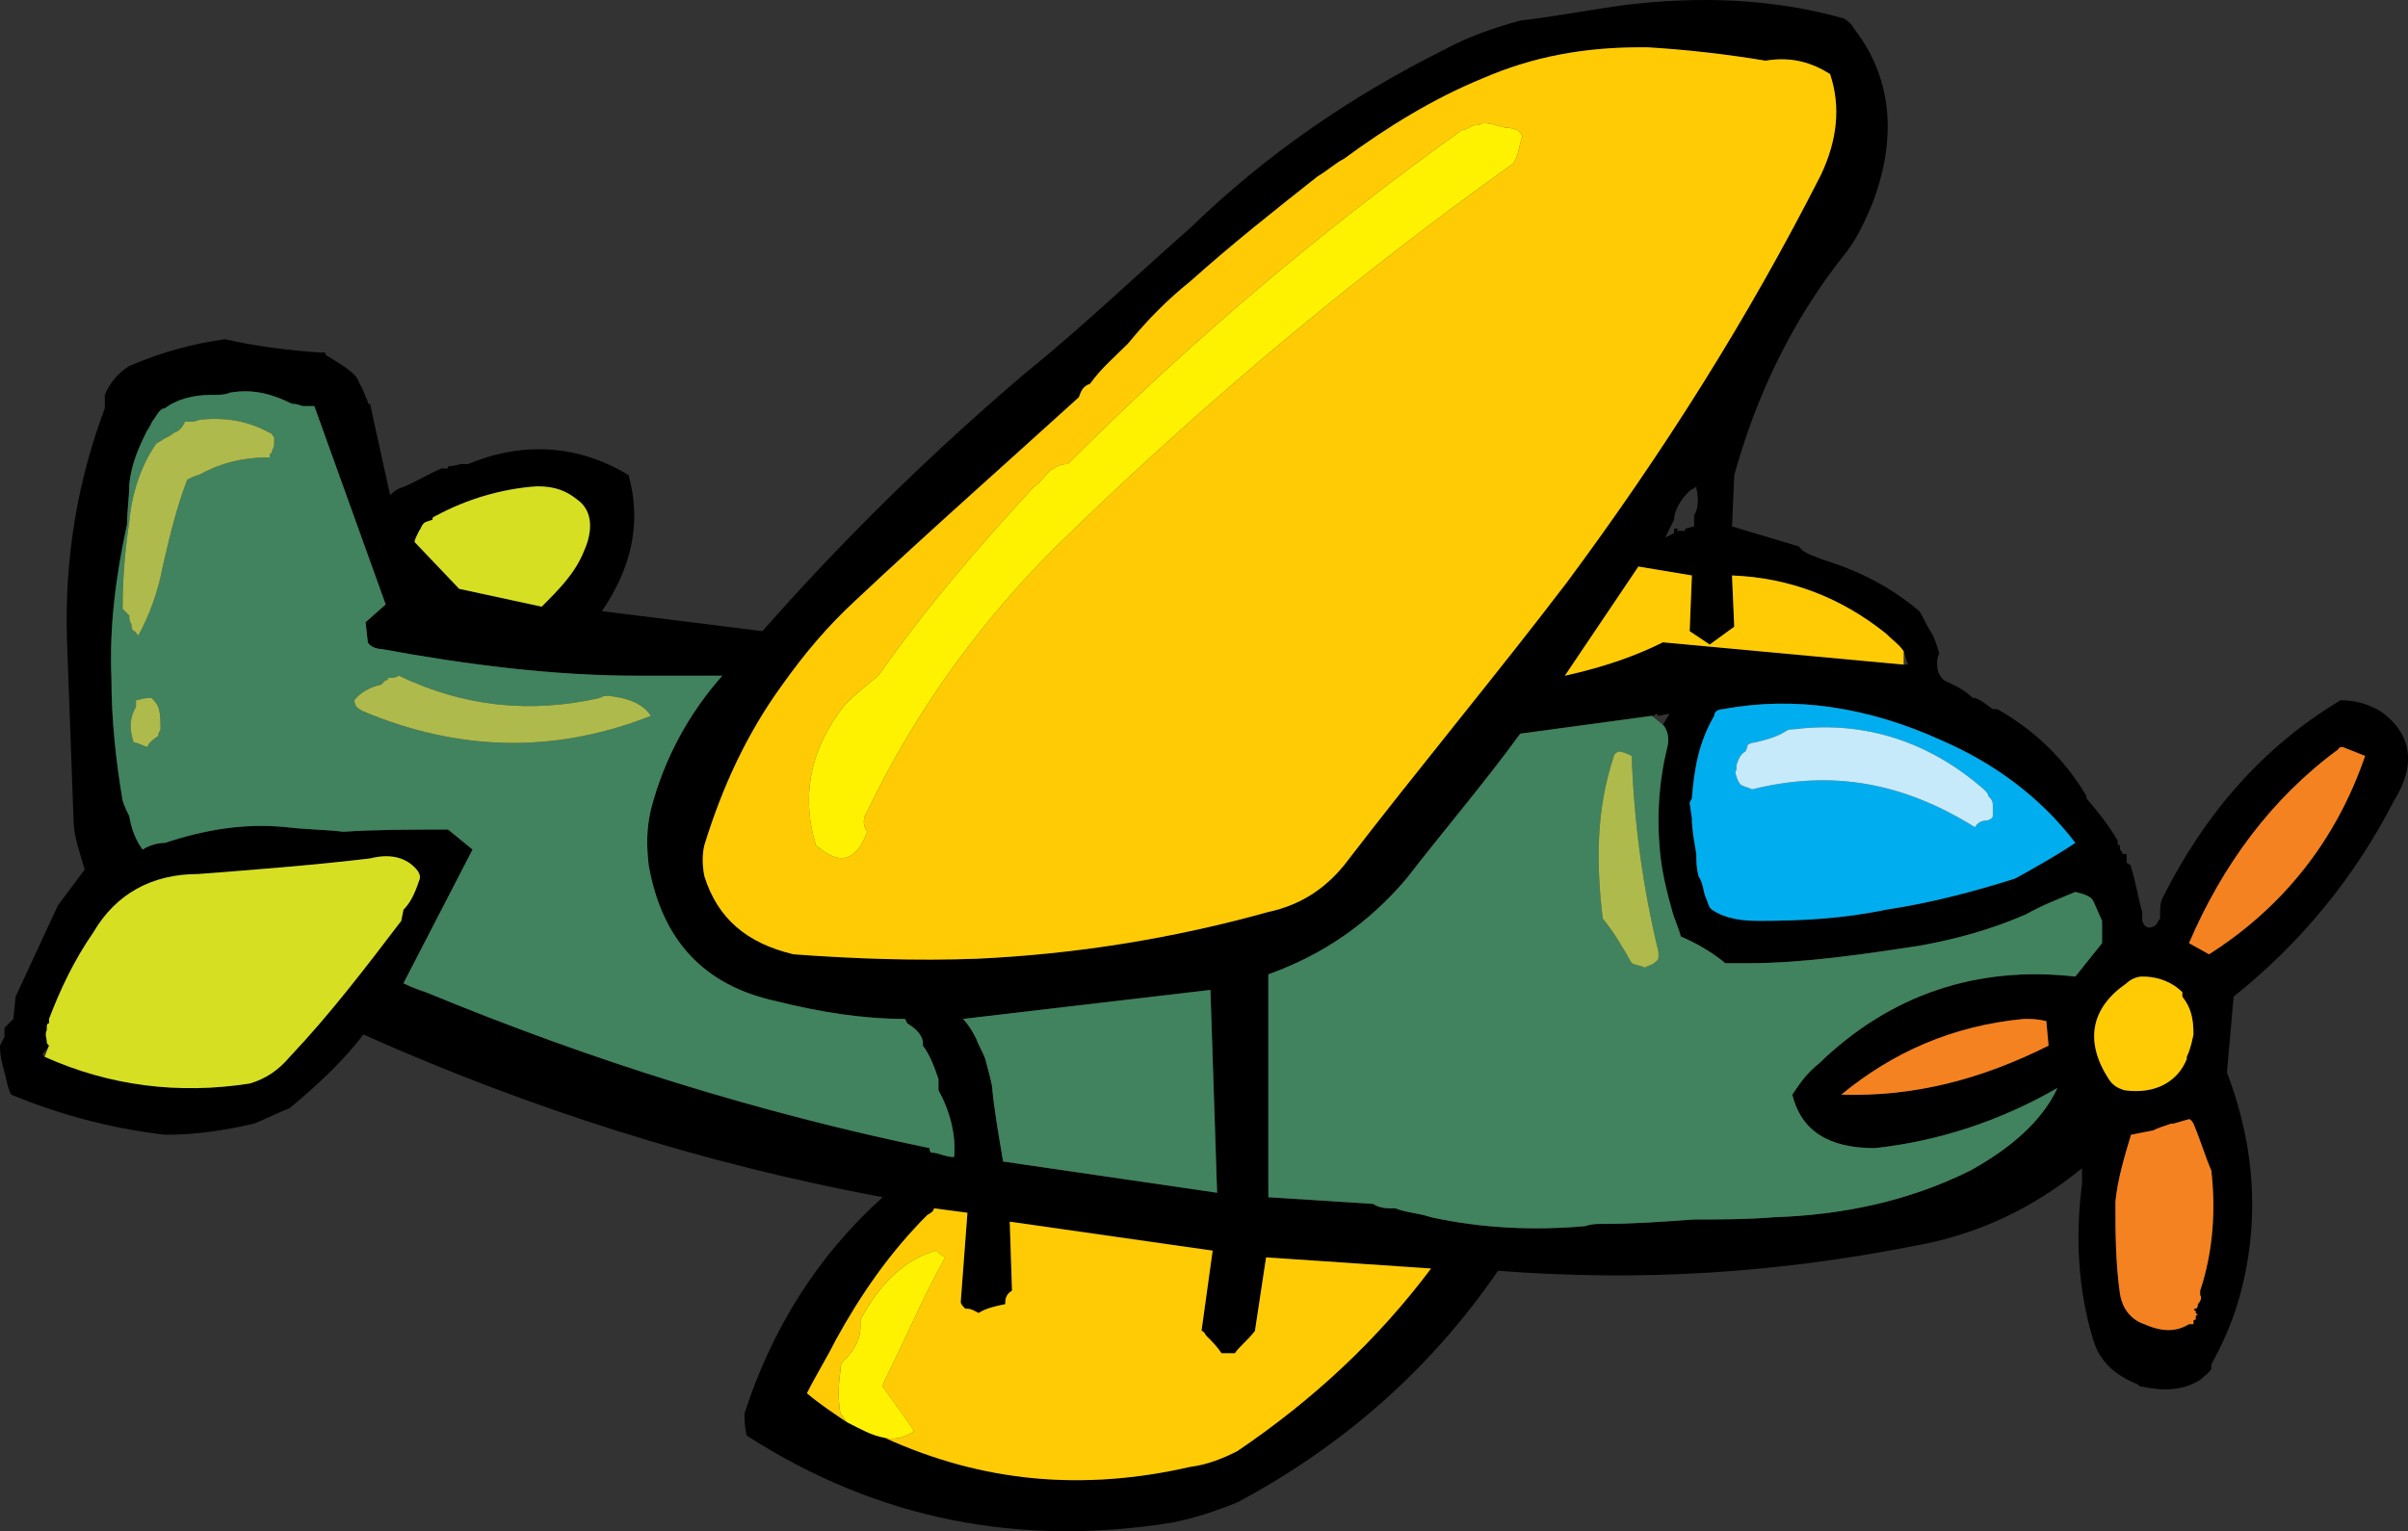 <?xml version="1.0" encoding="utf-8"?>
<!-- Generator: Adobe Illustrator 13.0.0, SVG Export Plug-In . SVG Version: 6.00 Build 14948)  -->
<svg version="1.2" baseProfile="tiny" id="Layer_1" xmlns="http://www.w3.org/2000/svg" xmlns:xlink="http://www.w3.org/1999/xlink"
	 x="0px" y="0px" width="108.025px" height="68.714px" viewBox="0 0 108.025 68.714" xml:space="preserve">
<rect x="0" y="0" width="108.025" height="68.714" fill="#333333" stroke="none"/>
<path d="M83.2,1.324c-0.101-0.2-0.3-0.4-0.5-0.5c-3.2-0.9-6.5-1-9.8-0.6c-1.5,0.2-3,0.5-4.7,0.7c-1.101,0.3-2.3,0.7-3.4,1.3
	c-4.2,2.1-8,4.7-11.399,8c-2.5,2.2-4.9,4.5-7.5,6.6c-4.101,3.5-8,7.3-11.7,11.5l-7.2-0.9c1.3-1.9,1.8-3.9,1.2-6.1
	c-2.3-1.4-4.8-1.5-7.2-0.5c-0.1,0-0.1,0-0.3,0c-0.1,0-0.3,0.1-0.6,0.1v0.1c-0.1,0-0.2,0-0.3,0c-0.7,0.3-1.3,0.7-1.9,0.9
	c-0.2,0.1-0.3,0.2-0.4,0.3l-0.9-4.1c-0.1,0-0.1,0-0.1-0.1c-0.1-0.2-0.2-0.5-0.3-0.7c-0.1-0.1-0.1-0.3-0.3-0.5
	c-0.3-0.3-0.8-0.6-1.3-0.9v-0.1h-0.2c-1.5-0.1-3-0.3-4.3-0.6c-1.5,0.2-2.9,0.6-4.3,1.2c-0.5,0.3-0.9,0.8-1.1,1.3v0.6
	c-1.2,3.2-1.8,6.6-1.7,10.3c0.1,2.7,0.2,5.5,0.3,8.2c0,0.7,0.3,1.5,0.5,2.2l-1.2,1.6l-1.9,4.101l-0.1,1l-0.4,0.399v0.4L0,46.923
	c0,0.5,0.1,0.801,0.2,1.2c0.1,0.3,0.1,0.601,0.3,1c2.2,0.9,4.4,1.5,6.9,1.8c1.4,0,2.7-0.199,4-0.5c0.5-0.199,1.1-0.5,1.6-0.699
	c1.2-1,2.4-2.101,3.3-3.301c7.4,3.301,15.2,5.801,23.3,7.301c-3,2.699-5,6-6.199,9.699c0,0.301,0,0.601,0.1,1
	c5.9,3.801,12.3,5,19.1,3.9c1-0.2,1.9-0.5,2.9-0.9c4.7-2.5,8.7-6,11.7-10.399c6.399,0.5,12.5,0.1,18.6-1.101
	c2.9-0.5,5.4-1.699,7.601-3.5c0,0.101,0,0.5,0,0.7c-0.301,2.3-0.2,4.7,0.5,7c0.3,1,1,1.601,2,2c0,0,0,0,0.1,0.101c0.1,0,0.1,0,0.1,0
	c0.9,0.199,1.801,0.199,2.601-0.301c0.2-0.199,0.399-0.3,0.5-0.5c0,0,0-0.1,0-0.199c0.5-0.9,0.899-1.801,1.2-2.801
	c1-3.399,0.8-6.899-0.5-10.3l0.3-3.399c3-2.4,5.399-5.301,7.2-8.801c1-1.6,0.8-3-0.601-4c-0.5-0.3-1.1-0.5-1.8-0.5
	c-3.5,2.1-6.1,5.1-8,8.9c-0.1,0.2-0.1,0.5-0.1,0.9c-0.101,0.1-0.101,0.199-0.2,0.3c-0.3,0.2-0.5,0.1-0.601-0.2c0-0.1,0-0.1,0-0.2
	v-0.1c0-0.101,0-0.101,0-0.101c-0.199-0.699-0.3-1.399-0.5-2c0-0.1,0-0.1-0.199-0.199c0,0,0-0.101,0-0.2l0,0c0-0.101,0-0.101,0-0.2
	c0,0,0,0-0.101,0c-0.1,0-0.1,0-0.1-0.1c0,0,0,0-0.101-0.101l0,0c0-0.1,0-0.1,0-0.2c-0.1,0-0.1,0-0.1-0.1c0,0,0,0,0-0.1l0,0
	c-0.4-0.7-0.9-1.301-1.4-1.9c0,0,0,0,0-0.1c-1-1.7-2.399-3-4-3.9l0,0c-0.1,0-0.1,0-0.199,0c-0.301-0.2-0.5-0.4-0.801-0.5
	c-0.1,0-0.1,0-0.1,0c-0.4-0.4-0.9-0.6-1.3-0.8c-0.2-0.2-0.3-0.4-0.3-0.7c0-0.2,0-0.3,0.1-0.5c-0.1-0.3-0.2-0.7-0.4-1
	c-0.199-0.3-0.3-0.6-0.5-0.9c-1.3-1.1-2.699-1.8-4.3-2.3c-0.5-0.2-0.899-0.3-1.1-0.6l-3-0.9l0.1-2.3c1-3.6,2.601-7,5.101-10.1
	c0.5-0.7,0.8-1.4,1.1-2.1C85.1,6.224,84.9,3.524,83.2,1.324z M53.4,12.624c1.899-1.7,3.8-3.2,5.699-4.7c0.5-0.3,0.801-0.6,1.2-0.8
	c1.9-1.4,4-2.7,6.2-3.6c2.3-1,4.6-1.4,7.1-1.4c0.101,0,0.2,0,0.301,0c1.699,0.1,3.5,0.3,5.3,0.6c1.2-0.2,2.1,0.1,2.899,0.6
	c0.5,1.5,0.301,3-0.399,4.5c-3.3,6.5-7.101,12.5-11.4,18.3c-3.2,4.2-6.7,8.4-10,12.7c-0.899,1.1-2,1.8-3.399,2.1
	c-4.301,1.2-8.7,1.9-13.101,2.101c-2.7,0.1-5.5,0-8.2-0.2c-2.1-0.5-3.399-1.6-4-3.5c-0.1-0.5-0.1-1,0-1.4c0.801-2.6,1.9-5,3.5-7.2
	c1-1.4,2-2.6,3.301-3.8c3.3-3.1,6.699-6.1,10-9.1c0.1-0.3,0.199-0.5,0.5-0.6c0.5-0.7,1.1-1.2,1.699-1.8
	C51.5,14.324,52.4,13.424,53.4,12.624z M76,21.924l0.1-0.1v0.1l0,0c0.101,0.4,0.101,0.9-0.1,1.2v0.5l-0.4,0.1c0,0,0,0,0,0.1
	c0,0-0.1,0-0.199,0h-0.2l0.1-0.1c-0.1,0-0.1,0-0.2,0v0.2l-0.399,0.2l0.399-0.8c0-0.4,0.301-0.9,0.601-1.2
	C75.8,22.024,75.9,21.924,76,21.924z M73.5,25.424l2.4,0.4l-0.101,2.5l0.9,0.6l1.1-0.8l-0.1-2.3c2.6,0.1,4.899,1,6.899,2.6
	c0.301,0.3,0.601,0.5,0.801,0.8l0.199,0.6H85.4l-10.801-1c-1.199,0.6-2.6,1.1-4.399,1.5L73.5,25.424z M74.4,32.124l0.5-0.1
	l-0.301,0.5c0.2,0.2,0.301,0.6,0.2,1c-0.399,1.6-0.5,3.3-0.3,5c0.1,0.8,0.3,1.6,0.5,2.3c0.1,0.4,0.3,0.8,0.4,1.2
	c0.699,0.3,1.399,0.7,2,1.2c0.3,0,0.6,0,1,0c2.5,0,5.199-0.4,7.8-0.801c1.6-0.3,3.1-0.699,4.7-1.399c0.699-0.4,1.5-0.7,2.199-1
	c0.4,0.1,0.7,0.2,0.801,0.399l0,0l0.399,0.9v1l-1.2,1.5c-4.399-0.5-8.3,0.8-11.5,3.9c-0.5,0.399-0.8,0.8-1.199,1.399
	c0.399,1.601,1.6,2.4,3.699,2.4c2.801-0.3,5.601-1.2,8.2-2.7c-0.7,1.5-2.1,2.7-3.899,3.7c-2.801,1.399-5.801,2-8.801,2.1
	c-1.199,0.101-2.5,0.101-3.6,0.101c-1.4,0.1-2.7,0.199-4.1,0.199c-0.301,0-0.5,0-0.801,0.101c-2.3,0.2-4.6,0.1-6.899-0.4
	c-0.601-0.2-1.101-0.2-1.601-0.399c-0.399,0-0.699,0-1-0.2l-4.699-0.3v-10c2.5-0.9,4.5-2.301,6.199-4.301
	c1.7-2.199,3.5-4.3,5.101-6.5l5.899-0.8l0,0c0.101,0,0.101,0,0.2-0.1L74.4,32.124z M76.9,32.124c0-0.2,0.199-0.3,0.399-0.3l0,0l0,0
	c3.2-0.6,6.5-0.1,9.8,1.4c2.301,1,4.4,2.5,6,4.6c-0.899,0.6-1.8,1.1-2.699,1.6c-1.9,0.601-3.801,1.101-5.801,1.4
	c-1.899,0.4-3.8,0.5-5.699,0.5c-0.801,0-1.5-0.1-2.101-0.5l-0.1-0.1c-0.101-0.2-0.101-0.301-0.2-0.5c-0.1-0.301-0.1-0.601-0.3-0.9
	c-0.101-0.4-0.101-0.7-0.101-1c-0.1-0.6-0.199-1.1-0.199-1.6l-0.101-0.7l0.101-0.2C76,34.524,76.2,33.324,76.9,32.124z M54.4,56.124
	l-0.5,3.601c0.1,0,0.199,0.199,0.199,0.199c0.301,0.301,0.5,0.5,0.7,0.801c0.2,0,0.3,0,0.601,0c0.199-0.301,0.6-0.601,0.899-1
	l0.5-3.301l7.4,0.5c-2.4,3.2-5.3,5.9-8.7,8.2c-0.6,0.3-1.3,0.601-2.1,0.7c-4.801,1.1-9.301,0.7-13.7-1.3
	c-0.601-0.101-1.101-0.4-1.7-0.7c-0.6-0.4-1.2-0.8-1.8-1.3c0.399-0.8,0.899-1.601,1.3-2.4c1.1-2,2.4-3.899,4.1-5.6
	c0.2-0.101,0.301-0.2,0.301-0.3l1.5,0.199l-0.301,4c0,0.101,0.101,0.2,0.2,0.301c0.3,0,0.4,0.1,0.601,0.199
	c0.3-0.199,0.699-0.3,1.199-0.399v-0.101c0-0.199,0.101-0.399,0.301-0.5l-0.101-3.1L54.4,56.124z M54.3,44.423l0.3,9.101l-9.6-1.4
	c-0.2-1.2-0.4-2.3-0.5-3.399c-0.1-0.5-0.2-0.801-0.3-1.2c-0.101-0.3-0.3-0.601-0.4-0.9c-0.2-0.399-0.399-0.7-0.6-0.899L54.3,44.423z
	 M104.9,33.624c0-0.1,0.199-0.1,0.199-0.1l1,0.4c-1.3,3.8-3.699,6.8-7,8.9l-0.899-0.5C99.7,38.824,101.9,35.824,104.9,33.624z
	 M95.4,44.124c0.199-0.2,0.5-0.3,0.699-0.3c0.801,0,1.4,0.3,1.801,0.7v0.1v0.101c0.399,0.5,0.5,1,0.5,1.699
	c-0.101,0.5-0.2,0.801-0.301,1v0.101c-0.399,1-1.399,1.6-2.8,1.399c-0.3-0.1-0.5-0.199-0.7-0.5C93.5,46.724,93.8,45.224,95.4,44.124
	z M90.8,45.724c0.3,0,0.601,0,1,0.1l0.101,1.1c-3,1.5-6,2.301-9.301,2.2C84.9,47.224,87.6,46.024,90.8,45.724z M98.4,50.423
	c0.3,0.7,0.5,1.4,0.8,2.101c0.2,1.7,0.1,3.6-0.5,5.399c0,0,0,0,0,0.2c0.1,0.101,0,0.3-0.101,0.4c0,0,0,0.2-0.1,0.2s-0.1,0.1,0,0.1
	c0,0,0,0,0,0.1c0,0,0,0,0.1,0.101c-0.1,0-0.1,0-0.1,0.1c0,0,0,0,0,0.101c-0.1,0-0.1,0-0.1,0.1s0,0.1,0,0.1h-0.2
	c-0.5,0.301-1.101,0.4-2,0c-0.601-0.199-1-0.699-1.101-1.399c-0.199-1.4-0.199-2.8-0.199-4.101c0.1-1,0.399-2,0.699-3l1-0.199
	c0.2-0.101,0.5-0.2,0.801-0.301c0,0,0,0,0.1,0l0.7-0.199C98.3,50.224,98.4,50.423,98.4,50.423z M6.9,18.824c0.2-0.3,0.3-0.5,0.5-0.5
	c0.5-0.4,1.3-0.6,2-0.6c0.4,0,0.7,0,0.9-0.1c1.1-0.2,2,0.1,2.8,0.5c0.3,0,0.4,0.1,0.5,0.1h0.5l3.2,8.9l-0.9,0.8l0.1,0.9
	c0.1,0.2,0.4,0.3,0.6,0.3c3.8,0.7,7.7,1.2,11.5,1.2c1.3,0,2.5,0,3.8,0c-1.5,1.7-2.601,3.7-3.2,6c-0.2,0.9-0.2,1.6-0.101,2.5
	c0.601,3.4,2.5,5.4,5.7,6.1c2,0.5,3.9,0.801,5.8,0.801l0.101,0.199c0.3,0.2,0.6,0.4,0.7,0.801c0,0.1,0,0.1,0,0.199
	c0.3,0.4,0.5,0.9,0.699,1.5c0,0.101,0,0.301,0,0.5c0.5,0.9,0.801,2,0.7,3c-0.399,0-0.7-0.199-1-0.199c-0.1,0-0.1-0.2-0.1-0.2
	c-7.7-1.601-15.1-3.9-22.6-7c-0.3-0.101-0.6-0.2-1-0.4l3.1-6l-1.1-0.899c-1.5,0-3.2,0-4.7,0.1c-0.8-0.1-1.7-0.1-2.5-0.2
	c-1.9-0.2-3.7,0.101-5.5,0.7c-0.3,0-0.7,0.1-1,0.3c-0.3-0.399-0.5-0.899-0.6-1.5c-0.1-0.2-0.2-0.399-0.3-0.7
	c-0.3-1.8-0.5-3.6-0.5-5.5c-0.1-2.3,0.2-4.6,0.7-6.9c0-0.6,0.1-1.2,0.1-1.8c0.1-0.9,0.4-1.6,0.8-2.4
	C6.7,19.224,6.8,18.924,6.9,18.824z M2.2,45.923c0,0,0-0.1,0-0.199c0.5-1.301,1.1-2.601,2-3.9c1-1.7,2.6-2.6,4.7-2.6
	c2.6-0.2,5.2-0.4,7.7-0.7c0.8-0.2,1.5-0.101,2,0.399c0.2,0.2,0.3,0.4,0.2,0.601c-0.2,0.6-0.4,1-0.7,1.3l-0.1,0.5
	c-1.6,2.1-3.2,4.2-5,6.1c-0.5,0.601-1.1,1-1.8,1.2c-3.2,0.5-6.3,0.101-9.2-1.2c-0.1-0.1-0.1-0.1-0.1-0.1l0.3-0.4
	c-0.1-0.1-0.1-0.1-0.1-0.199c0-0.101-0.1-0.301,0-0.5v-0.101C2.1,46.024,2.1,45.923,2.2,45.923z M19.4,23.324c0-0.1,0-0.1,0.2-0.2
	c1.3-0.7,2.9-1.2,4.5-1.3c0.8,0,1.3,0.2,1.8,0.6l0,0c0.7,0.5,0.7,1.4,0.3,2.3c-0.4,1-1.1,1.7-1.9,2.5l-3.7-0.8l-2-2.1
	c0-0.1,0.1-0.3,0.2-0.5c0.1-0.1,0.1-0.3,0.3-0.4L19.4,23.324z"/>
<path fill="#FFCB05" d="M59.1,7.924c-1.899,1.5-3.8,3-5.699,4.7c-1,0.8-1.9,1.7-2.801,2.8c-0.6,0.6-1.199,1.1-1.699,1.8
	c-0.301,0.1-0.4,0.3-0.5,0.6c-3.301,3-6.7,6-10,9.1c-1.301,1.2-2.301,2.4-3.301,3.8c-1.6,2.2-2.699,4.6-3.5,7.2
	c-0.1,0.4-0.1,0.9,0,1.4c0.601,1.9,1.9,3,4,3.5c2.7,0.2,5.5,0.3,8.2,0.2c4.4-0.2,8.8-0.9,13.101-2.101c1.399-0.3,2.5-1,3.399-2.1
	c3.3-4.3,6.8-8.5,10-12.7c4.3-5.8,8.101-11.8,11.4-18.3c0.7-1.5,0.899-3,0.399-4.5c-0.8-0.5-1.699-0.8-2.899-0.6
	c-1.8-0.3-3.601-0.5-5.3-0.6c-0.101,0-0.2,0-0.301,0c-2.5,0-4.8,0.4-7.1,1.4c-2.2,0.9-4.3,2.2-6.2,3.6
	C59.9,7.324,59.6,7.624,59.1,7.924z M68,5.824c0.1,0,0.2,0.1,0.3,0.3c-0.1,0.2-0.1,0.4-0.2,0.7c0,0.1-0.1,0.3-0.199,0.5
	c-7,5-13.601,10.5-19.801,16.5c-3.899,3.7-7,8-9.199,12.6c-0.2,0.301-0.2,0.601,0,0.9c-0.5,1.4-1.301,1.5-2.301,0.6
	c-0.699-2.3-0.199-4.399,1.301-6.3c0.5-0.5,1-0.9,1.5-1.3c2.1-3,4.5-5.8,7-8.5c0.199-0.1,0.5-0.5,0.699-0.7
	c0.301-0.2,0.5-0.3,0.801-0.3c5.5-5.5,11.399-10.5,17.699-15c0,0,0.2,0,0.301-0.1c0,0,0,0,0.199-0.1c0.101,0,0.301,0,0.4-0.1l0,0
	c0.4,0,0.6,0.1,1,0.2C67.6,5.724,67.8,5.724,68,5.824z"/>
<path fill="#FFF200" d="M68.3,6.124c-0.1-0.2-0.2-0.3-0.3-0.3c-0.2-0.1-0.4-0.1-0.5-0.1c-0.4-0.1-0.6-0.2-1-0.2l0,0
	c-0.1,0.1-0.3,0.1-0.4,0.1c-0.199,0.1-0.199,0.1-0.199,0.1c-0.101,0.1-0.301,0.1-0.301,0.1c-6.3,4.5-12.199,9.5-17.699,15
	c-0.301,0-0.5,0.1-0.801,0.3c-0.199,0.2-0.5,0.6-0.699,0.7c-2.5,2.7-4.9,5.5-7,8.5c-0.5,0.4-1,0.8-1.5,1.3c-1.5,1.9-2,4-1.301,6.3
	c1,0.9,1.801,0.801,2.301-0.6c-0.2-0.3-0.2-0.6,0-0.9c2.199-4.6,5.3-8.899,9.199-12.6c6.2-6,12.801-11.5,19.801-16.5
	c0.1-0.2,0.199-0.4,0.199-0.5C68.2,6.524,68.2,6.324,68.3,6.124z"/>
<path fill="#FFCB05" d="M75.9,25.824l-2.4-0.4l-3.3,4.9c1.8-0.4,3.2-0.9,4.399-1.5l10.801,1v-0.6c-0.2-0.3-0.5-0.5-0.801-0.8
	c-2-1.6-4.3-2.5-6.899-2.6l0.1,2.3l-1.1,0.8l-0.9-0.6L75.9,25.824z"/>
<path fill="#40835E" d="M74.8,33.524c0.101-0.4,0-0.8-0.2-1l-0.5-0.4l-5.899,0.8c-1.601,2.2-3.4,4.3-5.101,6.5
	c-1.699,2-3.699,3.4-6.199,4.301v10l4.699,0.3c0.301,0.2,0.601,0.2,1,0.2c0.5,0.199,1,0.199,1.601,0.399
	c2.3,0.5,4.6,0.601,6.899,0.4c0.301-0.101,0.5-0.101,0.801-0.101c1.399,0,2.699-0.1,4.1-0.199c1.1,0,2.4,0,3.6-0.101
	c3-0.1,6-0.7,8.801-2.1c1.8-1,3.199-2.2,3.899-3.7c-2.6,1.5-5.399,2.4-8.2,2.7c-2.1,0-3.3-0.8-3.699-2.4
	c0.399-0.6,0.699-1,1.199-1.399c3.2-3.101,7.101-4.4,11.5-3.9l1.2-1.5v-1l-0.399-0.9l0,0c-0.101-0.199-0.4-0.3-0.801-0.399
	c-0.699,0.3-1.5,0.6-2.199,1c-1.601,0.7-3.101,1.1-4.7,1.399c-2.601,0.4-5.3,0.801-7.8,0.801c-0.4,0-0.7,0-1,0
	c-0.601-0.5-1.301-0.9-2-1.2c-0.101-0.4-0.301-0.8-0.4-1.2c-0.2-0.7-0.4-1.5-0.5-2.3C74.3,36.824,74.4,35.124,74.8,33.524z
	 M72.4,33.924c0-0.1,0.199-0.2,0.199-0.2c0.2,0,0.4,0.1,0.601,0.2c0.1,3,0.5,5.9,1.2,8.8c0,0.1,0,0.1,0,0.199
	c0,0.2-0.101,0.2-0.2,0.301c-0.101,0.1-0.3,0.1-0.4,0.199c-0.2-0.1-0.399-0.1-0.6-0.199c-0.4-0.7-0.8-1.4-1.3-2
	C71.6,38.724,71.6,36.324,72.4,33.924z"/>
<path fill="#AFBA4C" d="M72.6,33.724c0,0-0.199,0.1-0.199,0.2c-0.801,2.4-0.801,4.8-0.5,7.3c0.5,0.6,0.899,1.3,1.3,2
	c0.2,0.1,0.399,0.1,0.6,0.199c0.101-0.1,0.3-0.1,0.4-0.199c0.1-0.101,0.2-0.101,0.2-0.301c0-0.1,0-0.1,0-0.199
	c-0.7-2.9-1.101-5.801-1.2-8.8C73,33.824,72.8,33.724,72.6,33.724z"/>
<path fill="#00AEEF" d="M77.3,31.824c-0.2,0-0.399,0.1-0.399,0.3c-0.7,1.2-0.9,2.4-1,3.7l-0.101,0.2l0.101,0.7
	c0,0.5,0.1,1,0.199,1.6c0,0.3,0,0.6,0.101,1c0.2,0.3,0.2,0.6,0.3,0.9c0.1,0.199,0.1,0.3,0.2,0.5l0.1,0.1
	c0.601,0.4,1.3,0.5,2.101,0.5c1.899,0,3.8-0.1,5.699-0.5c2-0.3,3.9-0.8,5.801-1.4c0.899-0.5,1.8-1,2.699-1.6
	c-1.6-2.1-3.699-3.6-6-4.6C83.8,31.724,80.5,31.224,77.3,31.824L77.3,31.824L77.3,31.824z M77.9,34.524c0-0.1,0-0.2,0-0.2
	c0.1-0.3,0.199-0.5,0.399-0.6c0.101-0.2,0.101-0.3,0.101-0.3c0.199-0.1,0.199-0.1,0.3-0.1c0.399-0.1,0.899-0.2,1.399-0.5
	c0.101-0.1,0.301-0.1,0.4-0.1c3.2-0.4,6.1,0.6,8.5,2.7c0.1,0.101,0.2,0.2,0.2,0.301c0.1,0.1,0.2,0.199,0.2,0.399
	c0,0.101,0,0.2,0,0.2c0,0.2,0,0.3,0,0.3c0,0.101-0.2,0.2-0.301,0.2c-0.199,0-0.399,0.1-0.5,0.3c-3.199-2-6.399-2.6-10-1.7
	c-0.199-0.1-0.3-0.1-0.5-0.2c-0.1-0.1-0.199-0.3-0.199-0.4C77.9,34.824,77.8,34.724,77.9,34.524z"/>
<path fill="#C7EAFB" d="M77.9,34.324c0,0,0,0.1,0,0.2c-0.101,0.2,0,0.3,0,0.3c0,0.1,0.1,0.3,0.199,0.4c0.2,0.1,0.301,0.1,0.5,0.2
	c3.601-0.899,6.801-0.3,10,1.7c0.101-0.2,0.301-0.3,0.5-0.3c0.101,0,0.301-0.1,0.301-0.2c0,0,0-0.1,0-0.3c0,0,0-0.1,0-0.2
	c0-0.2-0.101-0.3-0.2-0.399c0-0.101-0.101-0.2-0.2-0.301c-2.4-2.1-5.3-3.1-8.5-2.7c-0.1,0-0.3,0-0.4,0.1c-0.5,0.3-1,0.4-1.399,0.5
	c-0.101,0-0.101,0-0.3,0.1c0,0,0,0.1-0.101,0.3C78.1,33.824,78,34.024,77.9,34.324z"/>
<path fill="#FFCB05" d="M53.9,59.724l0.5-3.601l-9.101-1.3l0.101,3.1c-0.2,0.101-0.301,0.301-0.301,0.5v0.101
	c-0.5,0.1-0.899,0.2-1.199,0.399c-0.2-0.1-0.301-0.199-0.601-0.199c-0.1-0.101-0.2-0.2-0.2-0.301l0.301-4l-1.5-0.199
	c0,0.1-0.101,0.199-0.301,0.3c-1.699,1.7-3,3.6-4.1,5.6c-0.4,0.8-0.9,1.601-1.3,2.4c0.6,0.5,1.2,0.899,1.8,1.3
	c-0.1-0.1-0.2-0.3-0.3-0.4c-0.101-0.6-0.101-1.199,0-1.899c0-0.101,0-0.3,0.1-0.4c0.4-0.399,0.8-0.899,0.8-1.6
	c0-0.101,0-0.101,0-0.3c0.801-1.5,1.9-2.7,3.4-3.101c0.1,0.101,0.2,0.2,0.4,0.3c-1,1.801-1.801,3.7-2.7,5.5
	c0,0-0.101,0.2-0.101,0.301c0.4,0.6,0.9,1.199,1.4,2c-0.4,0.3-0.9,0.399-1.3,0.3c4.399,2,8.899,2.399,13.7,1.3
	c0.8-0.1,1.5-0.4,2.1-0.7c3.4-2.3,6.3-5,8.7-8.2l-7.4-0.5l-0.5,3.301c-0.3,0.399-0.7,0.699-0.899,1c-0.301,0-0.4,0-0.601,0
	c-0.2-0.301-0.399-0.5-0.7-0.801C54.1,59.923,54,59.724,53.9,59.724z"/>
<path fill="#FFF200" d="M38.6,59.224c0,0.199,0,0.199,0,0.3c0,0.7-0.399,1.2-0.8,1.6c-0.1,0.101-0.1,0.3-0.1,0.4
	c-0.101,0.7-0.101,1.3,0,1.899c0.1,0.101,0.2,0.301,0.3,0.4c0.6,0.3,1.1,0.6,1.7,0.7c0.399,0.1,0.899,0,1.3-0.3
	c-0.5-0.801-1-1.4-1.4-2c0-0.101,0.101-0.301,0.101-0.301c0.899-1.8,1.7-3.699,2.7-5.5c-0.2-0.1-0.301-0.199-0.4-0.3
	C40.5,56.524,39.4,57.724,38.6,59.224z"/>
<path fill="#40835E" d="M54.6,53.524l-0.3-9.101l-11.1,1.301c0.2,0.199,0.399,0.5,0.6,0.899c0.101,0.3,0.3,0.601,0.4,0.9
	c0.1,0.399,0.2,0.7,0.3,1.2c0.1,1.1,0.3,2.199,0.5,3.399L54.6,53.524z"/>
<path fill="#F58220" d="M105.1,33.524c0,0-0.199,0-0.199,0.1c-3,2.2-5.2,5.2-6.7,8.7l0.899,0.5c3.301-2.1,5.7-5.1,7-8.9
	L105.1,33.524z"/>
<path fill="#FFCB05" d="M96.1,43.824c-0.199,0-0.5,0.1-0.699,0.3c-1.601,1.101-1.9,2.601-0.801,4.3c0.2,0.301,0.4,0.4,0.7,0.5
	c1.4,0.2,2.4-0.399,2.8-1.399v-0.101c0.101-0.199,0.2-0.5,0.301-1c0-0.699-0.101-1.199-0.5-1.699v-0.101v-0.1
	C97.5,44.124,96.9,43.824,96.1,43.824z"/>
<path fill="#F58220" d="M91.8,45.824c-0.399-0.1-0.7-0.1-1-0.1c-3.2,0.3-5.899,1.5-8.2,3.399c3.301,0.101,6.301-0.7,9.301-2.2
	L91.8,45.824z"/>
<path fill="#F58220" d="M99.2,52.524c-0.3-0.7-0.5-1.4-0.8-2.101c0,0-0.101-0.199-0.2-0.199l-0.7,0.199c-0.1,0-0.1,0-0.1,0
	c-0.301,0.101-0.601,0.2-0.801,0.301l-1,0.199c-0.3,1-0.6,2-0.699,3c0,1.301,0,2.7,0.199,4.101c0.101,0.7,0.5,1.2,1.101,1.399
	c0.899,0.4,1.5,0.301,2,0h0.2c0,0,0,0,0-0.1s0-0.1,0.1-0.1c0-0.101,0-0.101,0-0.101c0-0.1,0-0.1,0.1-0.1
	c-0.1-0.101-0.1-0.101-0.1-0.101c0-0.1,0-0.1,0-0.1c-0.1,0-0.1-0.1,0-0.1s0.1-0.2,0.1-0.2c0.101-0.101,0.2-0.3,0.101-0.4
	c0-0.2,0-0.2,0-0.2C99.3,56.124,99.4,54.224,99.2,52.524z"/>
<path fill="#40835E" d="M7.4,18.324c-0.2,0-0.3,0.2-0.5,0.5c-0.1,0.1-0.2,0.4-0.3,0.5c-0.4,0.8-0.7,1.5-0.8,2.4
	c0,0.6-0.1,1.2-0.1,1.8c-0.5,2.3-0.8,4.6-0.7,6.9c0,1.9,0.2,3.7,0.5,5.5c0.1,0.301,0.2,0.5,0.3,0.7c0.1,0.601,0.3,1.101,0.6,1.5
	c0.3-0.2,0.7-0.3,1-0.3c1.8-0.6,3.6-0.9,5.5-0.7c0.8,0.101,1.7,0.101,2.5,0.2c1.5-0.1,3.2-0.1,4.7-0.1l1.1,0.899l-3.1,6
	c0.4,0.2,0.7,0.3,1,0.4c7.5,3.1,14.9,5.399,22.6,7c0,0,0,0.2,0.1,0.2c0.3,0,0.601,0.199,1,0.199c0.101-1-0.2-2.1-0.7-3
	c0-0.199,0-0.399,0-0.5c-0.199-0.6-0.399-1.1-0.699-1.5c0-0.1,0-0.1,0-0.199c-0.101-0.4-0.4-0.601-0.7-0.801L40.6,45.724
	c-1.899,0-3.8-0.301-5.8-0.801c-3.2-0.699-5.1-2.699-5.7-6.1c-0.1-0.9-0.1-1.6,0.101-2.5c0.6-2.3,1.7-4.3,3.2-6
	c-1.301,0-2.5,0-3.8,0c-3.8,0-7.7-0.5-11.5-1.2c-0.2,0-0.5-0.1-0.6-0.3l-0.1-0.9l0.9-0.8l-3.2-8.9h-0.5c-0.1,0-0.2-0.1-0.5-0.1
	c-0.8-0.4-1.7-0.7-2.8-0.5c-0.2,0.1-0.5,0.1-0.9,0.1C8.7,17.724,7.9,17.924,7.4,18.324z M7,19.924c0.1-0.1,0.2-0.1,0.3-0.2
	c0.2-0.1,0.4-0.2,0.5-0.3c0.3-0.1,0.4-0.3,0.5-0.5c0.1,0,0.3,0,0.3,0c0.2,0,0.3-0.1,0.5-0.1l0,0c1.1-0.1,2.1,0.1,3,0.6
	c0.1,0,0.1,0.1,0.2,0.2c0,0.1,0,0.2,0,0.3c0,0.2-0.1,0.2-0.1,0.4c-0.1,0-0.1,0.1-0.1,0.2c-1.3,0-2.3,0.3-3.2,0.8
	c-0.1,0-0.3,0.1-0.5,0.2c-0.5,1.3-0.8,2.6-1.1,3.9c-0.2,1.1-0.6,2.2-1.1,3.1c-0.1-0.1-0.1-0.2-0.2-0.2c-0.1-0.1-0.1-0.2-0.1-0.3
	c-0.1-0.2-0.1-0.2-0.1-0.4c-0.1-0.1-0.2-0.2-0.3-0.3c0-1.3,0.1-2.6,0.3-3.9C5.9,22.224,6.3,20.924,7,19.924z M6.2,31.424
	c0.2-0.1,0.4-0.1,0.6-0.1c0.1,0.1,0.2,0.2,0.3,0.4c0.1,0.3,0.1,0.6,0.1,1c0,0.1-0.1,0.1-0.1,0.3c-0.3,0.2-0.4,0.3-0.5,0.5
	c-0.3-0.1-0.4-0.2-0.6-0.2c-0.2-0.6-0.2-1.1,0.1-1.6c0-0.1,0-0.2,0-0.3C6.2,31.424,6.2,31.324,6.2,31.424z M27.3,31.224
	c0.8,0.1,1.5,0.3,1.9,0.9c-4.3,1.7-8.6,1.6-12.9-0.2c-0.2-0.1-0.4-0.2-0.4-0.5c0.2-0.3,0.7-0.6,1.2-0.7c0,0,0.1-0.1,0.2-0.2
	c0.1,0,0.1,0,0.1-0.1c0.2,0,0.3,0,0.5-0.1l0,0c2.9,1.4,5.9,1.7,9,1C27.1,31.224,27.1,31.224,27.3,31.224z"/>
<path fill="#AFBA4C" d="M7.3,19.724c-0.1,0.1-0.2,0.1-0.3,0.2c-0.7,1-1.1,2.3-1.2,3.5c-0.2,1.3-0.3,2.6-0.3,3.9
	c0.1,0.1,0.2,0.2,0.3,0.3c0,0.2,0,0.2,0.1,0.4c0,0.1,0,0.2,0.1,0.3c0.1,0,0.1,0.1,0.2,0.2c0.5-0.9,0.9-2,1.1-3.1
	c0.3-1.3,0.6-2.6,1.1-3.9c0.2-0.1,0.4-0.2,0.5-0.2c0.9-0.5,1.9-0.8,3.2-0.8c0-0.1,0-0.2,0.1-0.2c0-0.2,0.1-0.2,0.1-0.4
	c0-0.1,0-0.2,0-0.3c-0.1-0.1-0.1-0.2-0.2-0.2c-0.9-0.5-1.9-0.7-3-0.6l0,0c-0.2,0-0.3,0.1-0.5,0.1c0,0-0.2,0-0.3,0
	c-0.1,0.2-0.2,0.4-0.5,0.5C7.7,19.524,7.5,19.624,7.3,19.724z"/>
<path fill="#AFBA4C" d="M6.8,31.324c-0.2,0-0.4,0-0.6,0.1c0-0.1,0,0-0.1,0c0,0.1,0,0.2,0,0.3c-0.3,0.5-0.3,1-0.1,1.6
	c0.2,0,0.3,0.1,0.6,0.2c0.1-0.2,0.2-0.3,0.5-0.5c0-0.2,0.1-0.2,0.1-0.3c0-0.4,0-0.7-0.1-1C7,31.524,6.9,31.424,6.8,31.324z"/>
<path fill="#AFBA4C" d="M29.2,32.124c-0.4-0.6-1.1-0.8-1.9-0.9c-0.2,0-0.2,0-0.4,0.1c-3.1,0.7-6.1,0.4-9-1l0,0
	c-0.2,0.1-0.3,0.1-0.5,0.1c0,0.1,0,0.1-0.1,0.1c-0.1,0.1-0.2,0.2-0.2,0.2c-0.5,0.1-1,0.4-1.2,0.7c0,0.3,0.2,0.4,0.4,0.5
	C20.6,33.724,24.9,33.824,29.2,32.124z"/>
<path fill="#D7DF23" d="M2.2,45.724c0,0.1,0,0.199,0,0.199c-0.1,0-0.1,0.101-0.1,0.2v0.101c-0.1,0.199,0,0.399,0,0.5
	c0,0.1,0,0.1,0.1,0.199l-0.2,0.5c2.9,1.301,6,1.7,9.2,1.2c0.7-0.2,1.3-0.6,1.8-1.2c1.8-1.899,3.4-4,5-6.1l0.1-0.5
	c0.3-0.3,0.5-0.7,0.7-1.3c0.1-0.2,0-0.4-0.2-0.601c-0.5-0.5-1.2-0.6-2-0.399c-2.5,0.3-5.1,0.5-7.7,0.7c-2.1,0-3.7,0.899-4.7,2.6
	C3.3,43.124,2.7,44.423,2.2,45.724z"/>
<path fill="#D7DF23" d="M19.6,23.124c-0.2,0.1-0.2,0.1-0.2,0.2l-0.3,0.1c-0.2,0.1-0.2,0.3-0.3,0.4c-0.1,0.2-0.2,0.4-0.2,0.5l2,2.1
	l3.7,0.8c0.8-0.8,1.5-1.5,1.9-2.5c0.4-0.9,0.4-1.8-0.3-2.3l0,0c-0.5-0.4-1-0.6-1.8-0.6C22.5,21.924,20.9,22.424,19.6,23.124z"/>
</svg>
